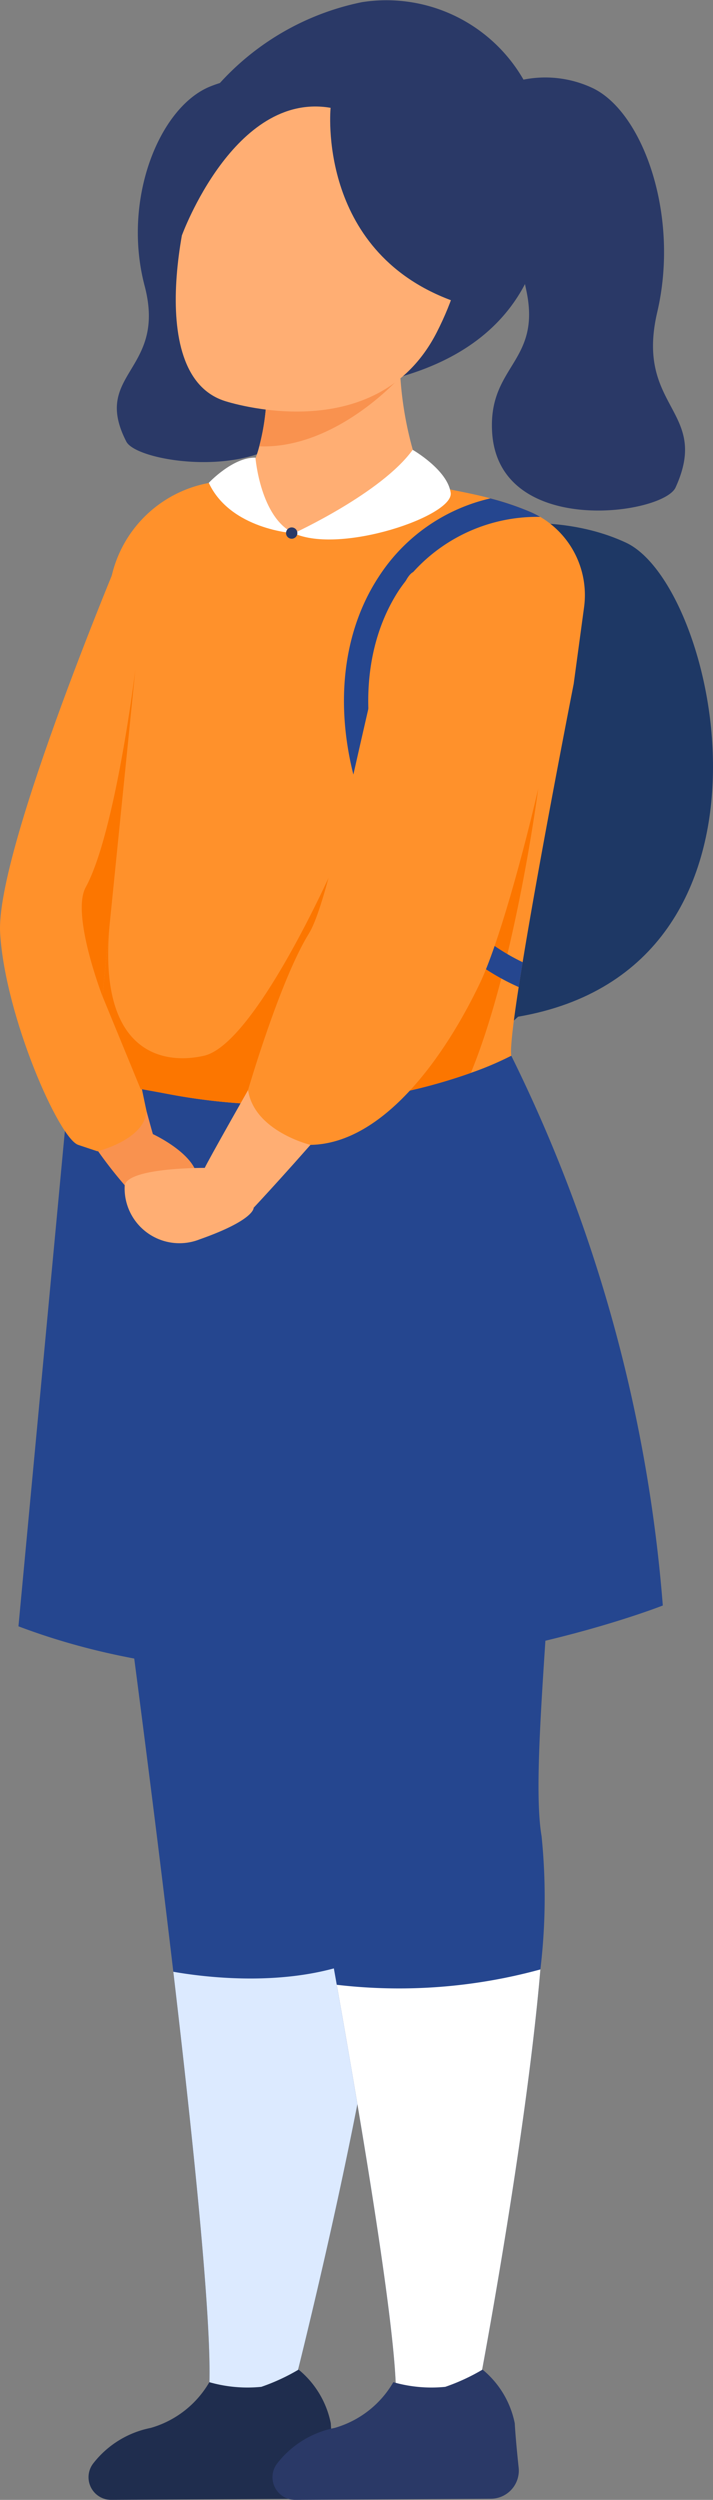 <svg xmlns="http://www.w3.org/2000/svg" width="40.191" height="140.806" viewBox="0 0 40.191 140.806">
  <rect x="0" y="0" width="40.191" height="140.806" fill="#808080" stroke="none"/>
  <g id="Group_42862" data-name="Group 42862" transform="translate(-1175.829 -548.008)">
    <path id="Path_85560" data-name="Path 85560" d="M1199.382,578.458s6.526-2.312,11.734.116,9.873,23.959-6.082,26.7h0S1190.062,619.736,1199.382,578.458Z" fill="#1e3865"/>
    <path id="Path_85561" data-name="Path 85561" d="M1197.642,652.453a27.334,27.334,0,0,1-.278,5.708c-1.172,9.391-5,24.388-5,24.388l-4.793.581c.35-2.651-.648-12.807-1.972-24.062-2-16.979-4.746-36.459-4.746-36.459s10.435-8.624,16.584-6.242S1196.921,645.873,1197.642,652.453Z" fill="#25468f"/>
    <path id="Path_85562" data-name="Path 85562" d="M1197.364,658.161c-1.172,9.391-5,24.388-5,24.388l-4.793.581c.35-2.651-.648-12.807-1.972-24.062,1.705.3,6.334.9,10.206-.562A4.851,4.851,0,0,1,1197.364,658.161Z" fill="#dceaff"/>
    <path id="Path_85563" data-name="Path 85563" d="M1192.974,552.907a6.969,6.969,0,0,0-5.363,0c-2.836,1.213-4.9,6.377-3.63,11.2s-3.018,4.905-1.032,8.773c.7,1.372,10.025,2.539,10.343-2.8.2-3.31-2.8-3.474-1.926-7.071S1192.974,552.907,1192.974,552.907Z" fill="#2a3967"/>
    <path id="Path_85564" data-name="Path 85564" d="M1206.357,651.426a34.157,34.157,0,0,1-.067,7.511c-.814,9.573-3.416,23.255-3.416,23.255l-4.741,1.1c.181-2.619-1.367-12.47-3.321-23.49-3.037-17.144-7.052-37.123-7.052-37.123s9.885-9.253,16.17-7.252S1205.233,644.9,1206.357,651.426Z" fill="#25468f"/>
    <path id="Path_85565" data-name="Path 85565" d="M1187.63,682.185a5.6,5.6,0,0,1-3.309,2.577,5.437,5.437,0,0,0-3.258,2.027,1.275,1.275,0,0,0,1.037,2.025l11.027-.063a1.585,1.585,0,0,0,1.568-1.753c-.087-.817-.178-1.767-.22-2.5a5.242,5.242,0,0,0-1.815-3.022,11.362,11.362,0,0,1-2.1.971A7.824,7.824,0,0,1,1187.63,682.185Z" fill="#1f2d4e"/>
    <path id="Path_85566" data-name="Path 85566" d="M1204.65,607.474a84.8,84.8,0,0,1,8.541,30.964s-19.254,7.627-36.322,1.173l2.952-31.476S1192,612.494,1204.65,607.474Z" fill="#25468f"/>
    <path id="Path_85567" data-name="Path 85567" d="M1185.528,575.941s-7.2,12.149-8.659,22.055c0,0,3.505,4.729,4.93,1.408S1193.456,578.308,1185.528,575.941Z" fill="#ffae73"/>
    <path id="Path_85568" data-name="Path 85568" d="M1186.9,554.374a14.805,14.805,0,0,1,9.33-6.244,8.913,8.913,0,0,1,10.2,7.52c.755,4.918-.015,11.292-8.04,13.588Z" fill="#2a3967"/>
    <path id="Path_85569" data-name="Path 85569" d="M1188.374,576.291l9.081,5.394,2.3-6.392a20,20,0,0,1-1.359-6.056,24.835,24.835,0,0,1,.146-5.372l-7.9,3.43a14.61,14.61,0,0,1,.193,1.77,12.752,12.752,0,0,1-.392,4.084A5.673,5.673,0,0,1,1188.374,576.291Z" fill="#ffae73"/>
    <path id="Path_85570" data-name="Path 85570" d="M1190.445,573.148c4.356.161,7.949-3.91,7.949-3.91l-7.557-.173A12.74,12.74,0,0,1,1190.445,573.148Z" fill="#f9924f"/>
    <path id="Path_85571" data-name="Path 85571" d="M1188.49,570.591s8.528,2.842,11.959-3.865c3.7-7.239.506-12.888-2.417-13.441-5.828-1.1-9.382.92-10.565,3.221S1183.781,569.066,1188.49,570.591Z" fill="#ffae73"/>
    <path id="Path_85573" data-name="Path 85573" d="M1176.869,598a24.59,24.59,0,0,0,5.99,16.767s1.822-2.193,1.592-2.874-2.842-11.134-4.75-12.621S1176.869,598,1176.869,598Z" fill="#f9924f"/>
    <path id="Path_85574" data-name="Path 85574" d="M1179.821,608.135a36.293,36.293,0,0,0,6,1.588,34.191,34.191,0,0,0,5.944.51,33.535,33.535,0,0,0,4.636-.334,30.594,30.594,0,0,0,5.965-1.459,17.957,17.957,0,0,0,2.28-.966,3.106,3.106,0,0,1,0-.559c.04-.65.178-1.721.38-3.045.014-.088.027-.178.041-.268.068-.444.143-.914.223-1.4,1.021-6.243,2.877-15.673,2.877-15.673l.586-4.324a5.11,5.11,0,0,0-2.477-5.087,5,5,0,0,0-.613-.307,16.191,16.191,0,0,0-2.19-.735c-1.06-.278-2.157-.468-3.62-.771-.023.022-.047.043-.072.065a13.1,13.1,0,0,1-1.664,1.255,8.186,8.186,0,0,1-5.862,1.41c-2.346-.459-2.808-1.725-2.681-3.074-.6.061-1.148.125-1.656.2a6.9,6.9,0,0,0-5.883,5.749c-.356,2.228-.761,6.344-1.165,11.5C1180.508,597.017,1180.148,602.467,1179.821,608.135Z" fill="#ff912b"/>
    <path id="Path_85575" data-name="Path 85575" d="M1184.451,611.889s3.432,1.586,2.266,3.276-3.5.679-3.858-.4S1184.451,611.889,1184.451,611.889Z" fill="#f9924f"/>
    <path id="Path_85576" data-name="Path 85576" d="M1194.465,554.081s-.808,8,6.782,10.837c3.018,1.127,4.59-11.093-1.717-13.534s-12.526.458-13.269,4.724-.177,5.155-.177,5.155S1189.036,553.148,1194.465,554.081Z" fill="#2a3967"/>
    <path id="Path_85577" data-name="Path 85577" d="M1187.369,613.79s-4.272-.031-4.51.974a3.09,3.09,0,0,0,4.222,3.052c3.124-1.1,3.046-1.78,3.046-1.78Z" fill="#ffae73"/>
    <path id="Path_85578" data-name="Path 85578" d="M1203.885,552.975a6.262,6.262,0,0,1,5.363,0c2.836,1.366,4.9,7.18,3.63,12.611s3.018,5.523,1.033,9.878c-.7,1.545-10.026,2.859-10.344-3.156-.2-3.727,2.8-3.911,1.926-7.961S1203.885,552.975,1203.885,552.975Z" fill="#2a3967"/>
    <path id="Path_85579" data-name="Path 85579" d="M1206.29,658.937c-.814,9.573-3.416,23.255-3.416,23.255l-4.741,1.1c.181-2.619-1.367-12.47-3.321-23.49A30.182,30.182,0,0,0,1206.29,658.937Z" fill="#fff"/>
    <path id="Path_85580" data-name="Path 85580" d="M1198,682.185a5.6,5.6,0,0,1-3.309,2.577,5.437,5.437,0,0,0-3.258,2.027,1.275,1.275,0,0,0,1.037,2.025l11.027-.063a1.585,1.585,0,0,0,1.568-1.753c-.087-.817-.178-1.767-.22-2.5a5.242,5.242,0,0,0-1.815-3.022,11.362,11.362,0,0,1-2.1.971A7.824,7.824,0,0,1,1198,682.185Z" fill="#2a3967"/>
    <path id="Path_85581" data-name="Path 85581" d="M1195.03,608.125a15.21,15.21,0,0,0,1.375,1.774,30.594,30.594,0,0,0,5.965-1.459c2.509-6.084,3.8-16.026,3.8-16.026Z" fill="#fc7600"/>
    <path id="Path_85582" data-name="Path 85582" d="M1182.988,578.353s-7.444,17.53-7.15,22.233,3.317,11.548,4.4,11.908l1.083.361s2.7-.663,2.763-2.281c0,0-2.184-10.076-1.662-11.575S1182.988,578.353,1182.988,578.353Z" fill="#ff912b"/>
    <g id="Group_42859" data-name="Group 42859">
      <path id="Path_85583" data-name="Path 85583" d="M1180.66,597.985c1.68-3.069,2.8-12.269,2.8-12.269l-1.858,18.4S1179.826,599.509,1180.66,597.985Z" fill="#fc7600"/>
      <path id="Path_85584" data-name="Path 85584" d="M1187.326,607.474c2.891-.655,7.261-10.543,7.261-10.543l4.5,5.135-7.321,8.167a34.191,34.191,0,0,1-5.944-.51l-2.067-.376-2.151-5.231.413-4.09C1181.314,607.2,1184.882,608.027,1187.326,607.474Z" fill="#fc7600"/>
    </g>
    <g id="Group_42860" data-name="Group 42860">
      <path id="Path_85585" data-name="Path 85585" d="M1192.391,578.045s4.944-2.264,6.7-4.7c0,0,1.973,1.131,2.143,2.427S1195.019,579.246,1192.391,578.045Z" fill="#fff"/>
      <path id="Path_85586" data-name="Path 85586" d="M1190.228,573.785s.271,3.375,2.163,4.26c0,0-3.569-.214-4.794-2.841C1187.6,575.2,1188.962,573.75,1190.228,573.785Z" fill="#fff"/>
      <path id="Path_85587" data-name="Path 85587" d="M1192.591,578.034a.319.319,0,1,0-.32.319A.319.319,0,0,0,1192.591,578.034Z" fill="#2a3967"/>
    </g>
    <g id="Group_42861" data-name="Group 42861">
      <path id="Path_85588" data-name="Path 85588" d="M1196.214,593.205c1.644,4.8,4.987,8.7,8.855,10.4.068-.444.143-.914.223-1.4-3.387-1.616-6.307-5.126-7.784-9.437-1.466-4.284-1.173-8.479.806-11.511a9.418,9.418,0,0,1,7.964-4.136,5,5,0,0,0-.613-.307,16.191,16.191,0,0,0-2.19-.735,10.208,10.208,0,0,0-6.307,4.429C1194.956,583.889,1194.608,588.52,1196.214,593.205Z" fill="#25468f"/>
    </g>
    <path id="Path_85589" data-name="Path 85589" d="M1198.89,580.77s-3.3,13.252-3.432,18.729c0,0-7.64,13.342-8.088,14.291s2.757,2.246,2.757,2.246,9.584-10.221,11.432-14.517,6.633-17.485,5.643-20.749C1205.772,576.057,1198.89,580.77,1198.89,580.77Z" fill="#ffae73"/>
    <path id="Path_85590" data-name="Path 85590" d="M1207.948,580.029c.623,3.53-3.1,19.23-5.057,23.337s-5.436,9.065-9.563,9.128c0,0-3.167-.765-3.516-3.089,0,0,1.8-6.188,3.431-8.819s4.2-19.288,5.831-20.331S1207.325,576.5,1207.948,580.029Z" fill="#ff912b"/>
  </g>
</svg>
